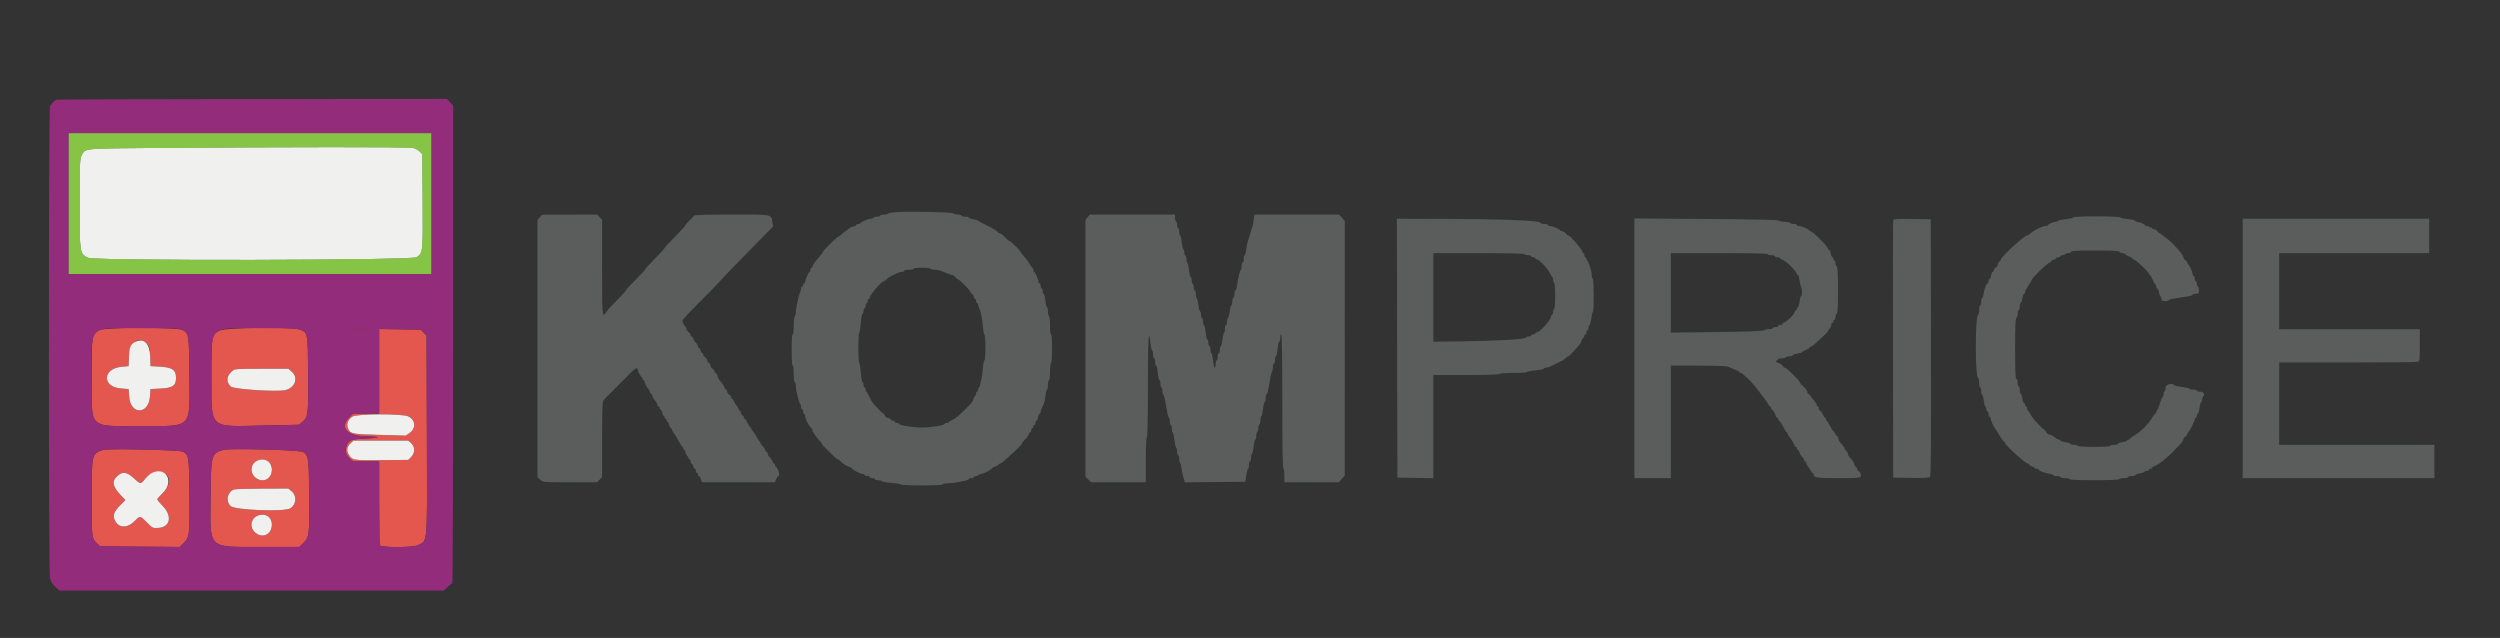 <svg id="svg" version="1.1" xmlns="http://www.w3.org/2000/svg" xmlns:xlink="http://www.w3.org/1999/xlink" width="400" height="102.065" viewBox="0, 0, 400,102.065"><rect x="0" y="0" width="400" height="102.065" fill="#333333" stroke="none"/><g id="svgg"><path id="path4" d="M11.000 32.583 L 11.000 43.833 40.000 43.833 L 69.000 43.833 69.000 32.583 L 69.000 21.333 40.000 21.333 L 11.000 21.333 11.000 32.583 M66.068 23.655 C 66.426 23.740,66.914 24.004,67.151 24.242 L 67.583 24.674 67.631 32.173 C 67.684 40.404,67.680 40.445,66.681 41.157 C 65.961 41.669,15.097 41.759,14.091 41.250 C 12.729 40.561,12.750 40.695,12.750 32.583 C 12.750 26.040,12.776 25.370,13.045 24.877 C 13.691 23.694,13.047 23.759,24.993 23.667 C 45.884 23.505,65.413 23.499,66.068 23.655 " stroke="none" fill="#85c445" fill-rule="evenodd"></path><path id="path0" d="M143.250 33.947 C 142.700 33.986,142.179 34.089,142.092 34.176 C 142.005 34.262,141.686 34.333,141.383 34.333 C 141.081 34.333,140.833 34.408,140.833 34.500 C 140.833 34.592,140.613 34.667,140.343 34.667 C 140.074 34.667,139.807 34.742,139.750 34.833 C 139.693 34.925,139.502 35.000,139.325 35.000 C 138.921 35.000,137.667 35.534,137.667 35.706 C 137.667 35.776,137.517 35.833,137.333 35.833 C 137.150 35.833,137.000 35.902,137.000 35.987 C 137.000 36.071,136.785 36.187,136.523 36.245 C 136.260 36.303,135.888 36.496,135.696 36.675 C 135.504 36.854,135.303 37.000,135.249 37.000 C 135.196 37.000,134.964 37.188,134.735 37.417 C 134.506 37.646,134.253 37.833,134.174 37.833 C 133.972 37.833,131.667 40.102,131.667 40.301 C 131.667 40.391,131.460 40.688,131.208 40.962 C 130.432 41.804,130.000 42.396,130.000 42.620 C 130.000 42.737,129.925 42.833,129.833 42.833 C 129.742 42.833,129.667 42.983,129.667 43.167 C 129.667 43.350,129.609 43.500,129.539 43.500 C 129.385 43.500,128.833 44.737,128.833 45.084 C 128.833 45.221,128.758 45.333,128.667 45.333 C 128.575 45.333,128.500 45.446,128.500 45.583 C 128.500 45.721,128.425 45.833,128.333 45.833 C 128.242 45.833,128.167 45.984,128.167 46.169 C 128.167 46.354,128.095 46.635,128.007 46.794 C 127.793 47.182,127.333 49.357,127.333 49.981 C 127.333 50.256,127.258 50.527,127.167 50.583 C 127.075 50.640,127.000 51.319,127.000 52.093 C 127.000 52.920,126.931 53.500,126.833 53.500 C 126.730 53.500,126.667 54.444,126.667 56.000 C 126.667 57.556,126.730 58.500,126.833 58.500 C 126.931 58.500,127.000 59.056,127.000 59.833 C 127.000 60.611,127.069 61.167,127.167 61.167 C 127.258 61.167,127.333 61.436,127.333 61.764 C 127.333 62.446,127.853 64.555,128.042 64.639 C 128.110 64.669,128.167 64.876,128.167 65.097 C 128.167 65.319,128.242 65.500,128.333 65.500 C 128.425 65.500,128.500 65.646,128.500 65.823 C 128.500 66.001,128.575 66.193,128.667 66.250 C 128.758 66.307,128.833 66.468,128.833 66.610 C 128.833 66.992,129.357 68.045,129.700 68.353 C 129.865 68.501,130.000 68.710,130.000 68.817 C 130.000 69.078,130.479 69.805,131.042 70.399 C 131.294 70.665,131.500 70.943,131.500 71.017 C 131.500 71.091,131.696 71.334,131.935 71.557 C 132.386 71.977,132.443 72.033,133.094 72.690 C 133.627 73.228,133.965 73.500,134.098 73.500 C 134.160 73.500,134.332 73.633,134.480 73.796 C 134.826 74.176,135.598 74.667,135.850 74.667 C 135.957 74.667,136.166 74.802,136.314 74.967 C 136.625 75.314,137.677 75.833,138.067 75.833 C 138.213 75.833,138.333 75.908,138.333 76.000 C 138.333 76.092,138.521 76.167,138.750 76.167 C 138.979 76.167,139.167 76.242,139.167 76.333 C 139.167 76.425,139.354 76.500,139.583 76.500 C 139.813 76.500,140.000 76.575,140.000 76.667 C 140.000 76.758,140.210 76.833,140.467 76.833 C 140.723 76.833,141.007 76.907,141.096 76.996 C 141.186 77.086,141.913 77.209,142.713 77.271 C 143.512 77.332,144.167 77.446,144.167 77.525 C 144.167 77.603,145.667 77.667,147.500 77.667 C 149.611 77.667,150.833 77.606,150.833 77.500 C 150.833 77.408,151.190 77.329,151.625 77.323 C 152.328 77.315,152.903 77.229,154.542 76.890 C 154.794 76.838,155.000 76.729,155.000 76.648 C 155.000 76.566,155.188 76.500,155.417 76.500 C 155.646 76.500,155.833 76.425,155.833 76.333 C 155.833 76.242,155.979 76.167,156.157 76.167 C 156.335 76.167,156.527 76.092,156.583 76.000 C 156.640 75.908,156.802 75.833,156.943 75.833 C 157.325 75.833,158.378 75.310,158.686 74.967 C 158.834 74.802,159.069 74.667,159.207 74.667 C 159.346 74.667,159.553 74.554,159.667 74.417 C 159.781 74.279,159.943 74.167,160.027 74.167 C 160.111 74.167,160.383 73.981,160.632 73.754 C 160.880 73.527,161.445 73.021,161.888 72.629 C 162.969 71.672,163.500 71.116,163.500 70.944 C 163.500 70.865,163.714 70.600,163.977 70.355 C 164.239 70.110,164.506 69.743,164.571 69.538 C 164.636 69.334,164.759 69.167,164.845 69.167 C 164.930 69.167,165.000 69.017,165.000 68.833 C 165.000 68.650,165.075 68.500,165.167 68.500 C 165.258 68.500,165.333 68.387,165.333 68.250 C 165.333 68.112,165.408 68.000,165.500 68.000 C 165.592 68.000,165.667 67.850,165.667 67.667 C 165.667 67.483,165.738 67.333,165.826 67.333 C 165.913 67.333,166.034 67.071,166.094 66.750 C 166.155 66.429,166.270 66.167,166.352 66.167 C 166.433 66.167,166.500 66.053,166.500 65.914 C 166.500 65.776,166.587 65.494,166.693 65.289 C 167.104 64.493,167.149 64.340,167.261 63.352 C 167.325 62.792,167.442 62.333,167.522 62.333 C 167.601 62.333,167.667 61.996,167.667 61.583 C 167.667 61.171,167.742 60.833,167.833 60.833 C 167.930 60.833,168.000 60.281,168.000 59.510 C 168.000 58.782,168.075 58.140,168.167 58.083 C 168.264 58.023,168.333 57.054,168.333 55.740 C 168.333 54.358,168.270 53.500,168.167 53.500 C 168.069 53.500,168.000 52.920,168.000 52.093 C 168.000 51.319,167.925 50.640,167.833 50.583 C 167.742 50.527,167.667 50.185,167.667 49.823 C 167.667 49.462,167.600 49.167,167.519 49.167 C 167.438 49.167,167.320 48.679,167.256 48.083 C 167.192 47.487,167.071 47.000,166.987 47.000 C 166.902 47.000,166.833 46.813,166.833 46.583 C 166.833 46.354,166.758 46.167,166.667 46.167 C 166.575 46.167,166.500 45.979,166.500 45.750 C 166.500 45.521,166.425 45.333,166.333 45.333 C 166.242 45.333,166.167 45.221,166.167 45.084 C 166.167 44.737,165.615 43.500,165.461 43.500 C 165.391 43.500,165.333 43.350,165.333 43.167 C 165.333 42.983,165.272 42.833,165.197 42.833 C 165.123 42.833,164.897 42.540,164.695 42.182 C 164.494 41.824,164.105 41.291,163.831 40.998 C 163.557 40.705,163.333 40.416,163.333 40.357 C 163.331 40.142,161.626 38.500,161.404 38.500 C 161.353 38.500,161.063 38.237,160.761 37.917 C 160.458 37.596,160.096 37.333,159.956 37.333 C 159.817 37.333,159.662 37.228,159.613 37.100 C 159.564 36.972,158.862 36.544,158.053 36.149 C 157.245 35.754,156.544 35.375,156.495 35.306 C 156.446 35.238,156.090 35.132,155.703 35.070 C 155.317 35.008,155.000 34.892,155.000 34.812 C 155.000 34.732,154.737 34.667,154.417 34.667 C 154.096 34.667,153.833 34.592,153.833 34.500 C 153.833 34.408,153.586 34.333,153.283 34.333 C 152.981 34.333,152.645 34.245,152.537 34.137 C 152.337 33.937,145.384 33.794,143.250 33.947 M86.375 34.754 L 86.000 35.155 86.000 55.766 L 86.000 76.378 86.458 76.772 C 86.915 77.164,86.936 77.166,91.216 77.166 L 95.515 77.167 95.924 76.758 L 96.333 76.348 96.333 70.334 C 96.333 65.767,96.383 64.259,96.542 64.068 C 96.725 63.848,97.058 63.505,97.727 62.852 C 97.831 62.749,98.771 61.804,99.815 60.750 C 101.903 58.641,101.928 58.626,102.078 59.311 C 102.136 59.573,102.330 59.945,102.508 60.137 C 102.687 60.329,102.833 60.564,102.833 60.660 C 102.833 60.755,102.899 60.833,102.979 60.833 C 103.059 60.833,103.167 61.040,103.218 61.292 C 103.269 61.544,103.466 61.916,103.655 62.118 C 103.845 62.320,104.000 62.602,104.000 62.743 C 104.000 62.884,104.067 63.000,104.149 63.000 C 104.230 63.000,104.340 63.170,104.392 63.378 C 104.444 63.586,104.640 63.921,104.827 64.121 C 105.014 64.322,105.167 64.602,105.167 64.743 C 105.167 64.884,105.242 65.000,105.333 65.000 C 105.425 65.000,105.500 65.080,105.500 65.179 C 105.500 65.277,105.612 65.470,105.750 65.607 C 105.888 65.745,106.000 66.002,106.000 66.179 C 106.000 66.355,106.075 66.500,106.167 66.500 C 106.258 66.500,106.333 66.612,106.333 66.750 C 106.333 66.887,106.408 67.000,106.500 67.000 C 106.592 67.000,106.667 67.112,106.667 67.250 C 106.667 67.387,106.736 67.500,106.820 67.500 C 106.904 67.500,107.023 67.725,107.083 68.000 C 107.144 68.275,107.262 68.500,107.347 68.500 C 107.431 68.500,107.500 68.598,107.500 68.719 C 107.500 68.839,107.631 69.086,107.792 69.268 C 107.952 69.450,108.306 70.027,108.577 70.550 C 108.849 71.072,109.131 71.500,109.202 71.500 C 109.274 71.500,109.333 71.612,109.333 71.750 C 109.333 71.887,109.408 72.000,109.500 72.000 C 109.592 72.000,109.667 72.145,109.667 72.321 C 109.667 72.498,109.779 72.755,109.917 72.893 C 110.054 73.030,110.167 73.223,110.167 73.321 C 110.167 73.420,110.242 73.500,110.333 73.500 C 110.425 73.500,110.500 73.650,110.500 73.833 C 110.500 74.017,110.567 74.167,110.649 74.167 C 110.730 74.167,110.844 74.354,110.902 74.583 C 110.959 74.813,111.080 75.000,111.170 75.000 C 111.260 75.000,111.333 75.150,111.333 75.333 C 111.333 75.517,111.408 75.667,111.500 75.667 C 111.592 75.667,111.667 75.779,111.667 75.917 C 111.667 76.054,111.734 76.167,111.817 76.167 C 111.900 76.167,112.046 76.392,112.142 76.667 L 112.316 77.167 118.144 77.167 L 123.972 77.167 124.193 76.667 C 124.315 76.392,124.471 76.167,124.541 76.167 C 124.610 76.167,124.667 76.032,124.667 75.867 C 124.667 75.494,124.294 74.670,124.125 74.668 C 124.056 74.667,124.000 74.554,124.000 74.417 C 124.000 74.279,123.930 74.167,123.845 74.167 C 123.759 74.167,123.636 73.998,123.571 73.792 C 123.506 73.585,123.313 73.295,123.143 73.147 C 122.973 72.999,122.833 72.755,122.833 72.605 C 122.833 72.456,122.763 72.333,122.678 72.333 C 122.592 72.333,122.469 72.165,122.404 71.958 C 122.339 71.752,122.146 71.462,121.976 71.314 C 121.806 71.166,121.667 70.966,121.667 70.869 C 121.667 70.773,121.610 70.669,121.542 70.639 C 121.473 70.608,121.275 70.306,121.103 69.966 C 120.930 69.627,120.649 69.198,120.478 69.015 C 120.307 68.831,120.167 68.602,120.167 68.507 C 120.167 68.411,120.106 68.333,120.032 68.333 C 119.958 68.333,119.765 68.033,119.603 67.667 C 119.442 67.300,119.240 67.000,119.155 67.000 C 119.070 67.000,119.000 66.887,119.000 66.750 C 119.000 66.612,118.926 66.500,118.837 66.500 C 118.747 66.500,118.626 66.313,118.568 66.083 C 118.511 65.854,118.397 65.667,118.315 65.667 C 118.234 65.667,118.167 65.568,118.167 65.448 C 118.167 65.328,118.026 65.078,117.854 64.894 C 117.682 64.709,117.489 64.395,117.426 64.196 C 117.363 63.996,117.241 63.833,117.155 63.833 C 117.070 63.833,117.000 63.721,117.000 63.585 C 117.000 63.448,116.850 63.242,116.667 63.128 C 116.483 63.013,116.333 62.788,116.333 62.627 C 116.333 62.465,116.263 62.333,116.178 62.333 C 116.092 62.333,115.972 62.175,115.911 61.982 C 115.809 61.660,115.533 61.264,115.070 60.771 C 114.971 60.666,114.838 60.375,114.775 60.123 C 114.712 59.872,114.587 59.667,114.497 59.667 C 114.407 59.667,114.333 59.571,114.333 59.453 C 114.333 59.336,114.183 59.132,114.000 59.000 C 113.817 58.868,113.667 58.624,113.667 58.458 C 113.667 58.292,113.554 58.113,113.417 58.060 C 113.279 58.008,113.167 57.839,113.167 57.686 C 113.167 57.532,113.017 57.299,112.833 57.167 C 112.650 57.035,112.500 56.830,112.500 56.713 C 112.500 56.596,112.433 56.500,112.351 56.500 C 112.270 56.500,112.156 56.313,112.098 56.083 C 112.041 55.854,111.920 55.667,111.830 55.667 C 111.740 55.667,111.667 55.544,111.667 55.395 C 111.667 55.245,111.527 55.001,111.357 54.853 C 111.187 54.705,110.994 54.415,110.929 54.208 C 110.864 54.002,110.741 53.833,110.655 53.833 C 110.570 53.833,110.500 53.721,110.500 53.585 C 110.500 53.448,110.350 53.242,110.167 53.128 C 109.983 53.013,109.833 52.797,109.833 52.647 C 109.833 52.497,109.721 52.281,109.583 52.167 C 109.446 52.053,109.333 51.862,109.333 51.743 C 109.333 51.625,109.242 51.497,109.130 51.460 C 109.017 51.422,109.631 50.675,110.505 49.785 C 111.373 48.901,112.178 48.082,112.294 47.964 C 112.410 47.846,112.952 47.308,113.499 46.767 C 114.046 46.226,114.889 45.338,115.372 44.793 C 115.855 44.248,117.925 42.103,119.973 40.026 L 123.695 36.250 123.595 35.618 C 123.375 34.242,123.839 34.333,117.043 34.333 C 113.295 34.333,111.000 34.394,111.000 34.493 C 111.000 34.581,110.700 34.931,110.333 35.270 C 109.967 35.609,109.667 35.952,109.667 36.031 C 109.667 36.110,109.065 36.792,108.329 37.546 C 107.593 38.300,106.843 39.069,106.662 39.256 C 106.481 39.442,106.333 39.643,106.333 39.702 C 106.333 39.761,105.621 40.534,104.750 41.421 C 103.879 42.308,103.167 43.098,103.167 43.178 C 103.167 43.258,102.492 43.991,101.667 44.806 C 100.842 45.622,100.167 46.340,100.167 46.402 C 100.167 46.500,99.717 47.026,99.157 47.583 C 98.986 47.753,98.660 48.088,97.731 49.047 C 97.445 49.342,97.080 49.790,96.920 50.042 C 96.365 50.913,96.333 50.519,96.333 42.826 L 96.333 35.152 95.924 34.742 L 95.515 34.333 91.133 34.344 L 86.750 34.354 86.375 34.754 M174.030 34.751 L 173.667 35.169 173.667 55.720 L 173.667 76.271 174.134 76.719 L 174.602 77.167 178.967 77.167 L 183.333 77.167 183.333 73.593 C 183.333 71.391,183.397 69.980,183.500 69.917 C 183.607 69.850,183.667 66.939,183.667 61.730 C 183.667 54.172,183.786 52.194,184.077 54.913 C 184.141 55.509,184.262 56.039,184.346 56.091 C 184.431 56.144,184.500 56.444,184.500 56.760 C 184.500 57.075,184.575 57.333,184.667 57.333 C 184.758 57.333,184.833 57.596,184.833 57.917 C 184.833 58.237,184.901 58.500,184.983 58.500 C 185.065 58.500,185.186 59.025,185.250 59.667 C 185.314 60.308,185.435 60.833,185.517 60.833 C 185.599 60.833,185.667 61.096,185.667 61.417 C 185.667 61.737,185.742 62.000,185.833 62.000 C 185.925 62.000,186.000 62.262,186.000 62.583 C 186.000 62.904,186.061 63.167,186.136 63.167 C 186.211 63.167,186.362 63.710,186.473 64.375 C 186.825 66.483,186.867 66.668,187.018 66.761 C 187.100 66.812,187.167 67.111,187.167 67.427 C 187.167 67.742,187.242 68.000,187.333 68.000 C 187.425 68.000,187.500 68.258,187.500 68.573 C 187.500 68.889,187.566 69.188,187.647 69.238 C 187.728 69.288,187.846 69.816,187.910 70.413 C 187.974 71.009,188.095 71.539,188.180 71.591 C 188.264 71.644,188.333 71.944,188.333 72.260 C 188.333 72.575,188.408 72.833,188.500 72.833 C 188.592 72.833,188.667 73.091,188.667 73.407 C 188.667 73.722,188.731 74.020,188.810 74.069 C 188.888 74.117,188.995 74.518,189.047 74.959 C 189.100 75.400,189.241 76.078,189.363 76.466 L 189.583 77.172 194.416 77.127 L 199.250 77.083 199.404 76.042 C 199.489 75.469,199.620 75.000,199.696 75.000 C 199.771 75.000,199.833 74.737,199.833 74.417 C 199.833 74.096,199.908 73.833,200.000 73.833 C 200.092 73.833,200.167 73.575,200.167 73.260 C 200.167 72.944,200.236 72.644,200.320 72.591 C 200.405 72.539,200.526 72.010,200.590 71.415 C 200.653 70.820,200.772 70.333,200.853 70.333 C 200.934 70.333,201.000 70.075,201.000 69.760 C 201.000 69.444,201.075 69.140,201.167 69.083 C 201.258 69.027,201.333 68.764,201.333 68.500 C 201.333 68.236,201.408 67.973,201.500 67.917 C 201.592 67.860,201.667 67.560,201.667 67.250 C 201.667 66.940,201.736 66.644,201.820 66.591 C 201.905 66.539,202.026 66.010,202.090 65.415 C 202.153 64.820,202.272 64.333,202.353 64.333 C 202.434 64.333,202.500 64.075,202.500 63.760 C 202.500 63.444,202.567 63.145,202.648 63.095 C 202.730 63.044,202.839 62.759,202.892 62.460 C 203.298 60.143,203.433 59.510,203.542 59.402 C 203.610 59.334,203.667 59.028,203.667 58.722 C 203.667 58.417,203.742 58.167,203.833 58.167 C 203.925 58.167,204.000 57.904,204.000 57.583 C 204.000 57.262,204.067 57.000,204.150 57.000 C 204.232 57.000,204.352 56.475,204.417 55.833 C 204.481 55.192,204.601 54.667,204.684 54.667 C 204.766 54.667,204.833 54.404,204.833 54.083 C 204.833 53.762,204.908 53.500,205.000 53.500 C 205.109 53.500,205.167 57.163,205.167 64.157 C 205.167 71.082,205.225 74.850,205.333 74.917 C 205.425 74.973,205.500 75.503,205.500 76.093 L 205.500 77.167 209.853 77.167 L 214.206 77.167 214.684 76.625 L 215.161 76.083 215.164 55.725 L 215.167 35.368 214.713 34.850 L 214.259 34.333 207.479 34.333 L 200.698 34.333 200.590 35.208 C 200.530 35.690,200.419 36.233,200.343 36.417 C 200.267 36.600,200.113 37.087,200.002 37.500 C 199.890 37.912,199.732 38.422,199.650 38.631 C 199.568 38.841,199.453 39.422,199.394 39.923 C 199.336 40.424,199.223 40.833,199.144 40.833 C 199.065 40.833,199.000 41.096,199.000 41.417 C 199.000 41.737,198.925 42.000,198.833 42.000 C 198.742 42.000,198.667 42.262,198.667 42.583 C 198.667 42.904,198.606 43.167,198.532 43.167 C 198.406 43.167,198.105 44.438,197.891 45.875 C 197.840 46.219,197.731 46.500,197.649 46.500 C 197.567 46.500,197.500 46.762,197.500 47.083 C 197.500 47.404,197.425 47.667,197.333 47.667 C 197.242 47.667,197.167 47.929,197.167 48.250 C 197.167 48.571,197.099 48.833,197.016 48.833 C 196.934 48.833,196.814 49.283,196.750 49.833 C 196.686 50.383,196.566 50.833,196.484 50.833 C 196.401 50.833,196.333 51.096,196.333 51.417 C 196.333 51.737,196.258 52.000,196.167 52.000 C 196.075 52.000,196.000 52.258,196.000 52.573 C 196.000 52.889,195.932 53.189,195.850 53.240 C 195.767 53.291,195.647 53.783,195.583 54.333 C 195.519 54.884,195.400 55.376,195.317 55.427 C 195.234 55.478,195.167 55.740,195.167 56.010 C 195.167 56.279,195.092 56.500,195.000 56.500 C 194.908 56.500,194.833 56.762,194.833 57.083 C 194.833 57.404,194.758 57.667,194.667 57.667 C 194.575 57.667,194.500 57.929,194.500 58.250 C 194.500 59.284,194.204 58.870,194.083 57.667 C 194.019 57.025,193.899 56.500,193.816 56.500 C 193.734 56.500,193.667 56.237,193.667 55.917 C 193.667 55.596,193.592 55.333,193.500 55.333 C 193.408 55.333,193.333 55.108,193.333 54.833 C 193.333 54.558,193.267 54.333,193.186 54.333 C 193.105 54.333,192.987 53.847,192.923 53.252 C 192.859 52.657,192.738 52.127,192.654 52.075 C 192.569 52.023,192.500 51.764,192.500 51.500 C 192.500 51.236,192.425 50.973,192.333 50.917 C 192.242 50.860,192.167 50.593,192.167 50.323 C 192.167 50.054,192.099 49.833,192.016 49.833 C 191.934 49.833,191.814 49.383,191.750 48.833 C 191.686 48.283,191.566 47.791,191.484 47.740 C 191.401 47.689,191.333 47.389,191.333 47.073 C 191.333 46.758,191.258 46.500,191.167 46.500 C 191.075 46.500,191.000 46.279,191.000 46.010 C 191.000 45.740,190.925 45.473,190.833 45.417 C 190.742 45.360,190.667 45.093,190.667 44.823 C 190.667 44.554,190.600 44.333,190.519 44.333 C 190.438 44.333,190.320 43.847,190.256 43.252 C 190.193 42.657,190.071 42.127,189.987 42.075 C 189.902 42.023,189.833 41.764,189.833 41.500 C 189.833 41.236,189.758 40.973,189.667 40.917 C 189.575 40.860,189.500 40.635,189.500 40.417 C 189.500 40.198,189.431 39.977,189.346 39.925 C 189.262 39.873,189.141 39.343,189.077 38.748 C 189.013 38.153,188.895 37.667,188.814 37.667 C 188.733 37.667,188.667 37.404,188.667 37.083 C 188.667 36.762,188.592 36.500,188.500 36.500 C 188.408 36.500,188.333 36.279,188.333 36.010 C 188.333 35.740,188.258 35.473,188.167 35.417 C 188.075 35.360,188.000 35.093,188.000 34.823 L 188.000 34.333 181.197 34.333 L 174.393 34.333 174.030 34.751 M333.542 34.630 C 332.510 34.656,331.667 34.740,331.667 34.817 C 331.667 34.894,331.143 35.008,330.504 35.072 C 329.864 35.135,329.297 35.257,329.244 35.343 C 329.191 35.429,329.016 35.500,328.857 35.500 C 328.492 35.500,327.670 35.875,327.668 36.042 C 327.667 36.110,327.479 36.167,327.249 36.167 C 326.799 36.167,325.349 36.889,324.831 37.371 C 324.657 37.534,324.431 37.667,324.329 37.667 C 323.910 37.667,320.167 41.095,320.167 41.479 C 320.167 41.560,320.054 41.719,319.917 41.833 C 319.779 41.947,319.667 42.164,319.667 42.314 C 319.667 42.464,319.517 42.680,319.333 42.795 C 319.150 42.909,319.000 43.115,319.000 43.251 C 319.000 43.388,318.928 43.500,318.841 43.500 C 318.753 43.500,318.633 43.762,318.572 44.083 C 318.512 44.404,318.396 44.667,318.315 44.667 C 318.233 44.667,318.167 44.817,318.167 45.000 C 318.167 45.183,318.110 45.334,318.042 45.335 C 317.840 45.337,317.495 46.193,317.387 46.958 C 317.333 47.348,317.223 47.667,317.144 47.667 C 317.065 47.667,317.000 47.929,317.000 48.250 C 317.000 48.571,316.925 48.833,316.833 48.833 C 316.742 48.833,316.667 49.171,316.667 49.583 C 316.667 49.996,316.600 50.333,316.519 50.333 C 316.297 50.333,316.137 52.423,316.130 55.417 C 316.123 58.338,316.288 60.500,316.519 60.500 C 316.600 60.500,316.667 60.837,316.667 61.250 C 316.667 61.663,316.742 62.000,316.833 62.000 C 316.925 62.000,317.000 62.262,317.000 62.583 C 317.000 62.904,317.065 63.167,317.143 63.167 C 317.222 63.167,317.333 63.555,317.389 64.029 C 317.445 64.503,317.568 64.968,317.662 65.062 C 317.756 65.156,317.833 65.368,317.833 65.533 C 317.833 65.698,317.908 65.833,318.000 65.833 C 318.092 65.833,318.167 66.021,318.167 66.250 C 318.167 66.479,318.242 66.667,318.333 66.667 C 318.425 66.667,318.500 66.787,318.500 66.933 C 318.500 67.224,318.996 68.366,319.181 68.500 C 319.244 68.546,319.503 68.958,319.758 69.417 C 320.012 69.875,320.358 70.371,320.526 70.520 C 320.695 70.668,320.833 70.846,320.833 70.916 C 320.833 71.227,324.093 74.167,324.438 74.167 C 324.564 74.167,324.667 74.240,324.667 74.330 C 324.667 74.420,324.854 74.541,325.083 74.598 C 325.313 74.656,325.500 74.770,325.500 74.851 C 325.500 74.933,325.650 75.000,325.833 75.000 C 326.017 75.000,326.167 75.057,326.167 75.126 C 326.167 75.315,326.991 75.639,327.792 75.765 C 328.181 75.826,328.500 75.941,328.500 76.021 C 328.500 76.101,328.762 76.167,329.083 76.167 C 329.404 76.167,329.667 76.242,329.667 76.333 C 329.667 76.425,330.004 76.500,330.417 76.500 C 330.829 76.500,331.167 76.575,331.167 76.667 C 331.167 76.773,332.580 76.833,335.073 76.833 C 337.498 76.833,339.019 76.770,339.083 76.667 C 339.140 76.575,339.482 76.500,339.843 76.500 C 340.204 76.500,340.500 76.425,340.500 76.333 C 340.500 76.242,340.762 76.167,341.083 76.167 C 341.404 76.167,341.667 76.098,341.667 76.015 C 341.667 75.931,341.966 75.812,342.332 75.750 C 342.699 75.688,343.041 75.569,343.092 75.485 C 343.144 75.402,343.332 75.333,343.510 75.333 C 343.688 75.333,343.833 75.258,343.833 75.167 C 343.833 75.075,343.946 75.000,344.083 75.000 C 344.221 75.000,344.333 74.930,344.333 74.845 C 344.333 74.759,344.501 74.636,344.705 74.571 C 345.341 74.369,346.717 73.299,347.795 72.167 C 349.114 70.782,349.333 70.516,349.333 70.301 C 349.333 70.176,349.483 69.965,349.667 69.833 C 349.850 69.701,350.000 69.503,350.000 69.394 C 350.000 69.284,350.057 69.169,350.126 69.139 C 350.307 69.060,351.167 67.348,351.167 67.068 C 351.167 66.939,351.242 66.833,351.333 66.833 C 351.425 66.833,351.500 66.683,351.500 66.500 C 351.500 66.317,351.570 66.167,351.655 66.167 C 351.740 66.167,351.861 65.754,351.924 65.250 C 351.987 64.746,352.105 64.333,352.186 64.333 C 352.267 64.333,352.333 64.161,352.333 63.950 C 352.333 63.739,352.418 63.482,352.522 63.378 C 352.840 63.060,352.553 62.667,352.005 62.667 C 351.727 62.667,351.500 62.592,351.500 62.500 C 351.500 62.408,351.242 62.333,350.927 62.333 C 350.611 62.333,350.310 62.264,350.258 62.180 C 350.206 62.095,349.675 61.974,349.079 61.910 C 348.483 61.846,347.954 61.728,347.905 61.647 C 347.639 61.217,346.500 61.495,346.500 61.990 C 346.500 62.260,346.425 62.527,346.333 62.583 C 346.242 62.640,346.167 62.869,346.167 63.093 C 346.167 63.317,346.108 63.500,346.035 63.500 C 345.963 63.500,345.757 63.987,345.577 64.583 C 345.397 65.179,345.194 65.667,345.125 65.667 C 345.056 65.667,345.000 65.779,345.000 65.917 C 345.000 66.054,344.941 66.167,344.869 66.167 C 344.797 66.167,344.598 66.405,344.426 66.696 C 343.698 67.928,342.594 69.032,341.363 69.759 C 341.072 69.931,340.833 70.131,340.833 70.203 C 340.833 70.275,340.721 70.333,340.583 70.333 C 340.446 70.333,340.333 70.400,340.333 70.481 C 340.333 70.562,339.996 70.679,339.583 70.741 C 339.171 70.803,338.833 70.924,338.833 71.010 C 338.833 71.096,338.571 71.167,338.250 71.167 C 337.929 71.167,337.667 71.242,337.667 71.333 C 337.667 71.558,332.556 71.558,332.417 71.333 C 332.360 71.242,332.098 71.167,331.833 71.167 C 331.569 71.167,331.309 71.096,331.256 71.010 C 331.203 70.923,330.823 70.802,330.413 70.741 C 330.002 70.679,329.667 70.562,329.667 70.481 C 329.667 70.400,329.551 70.333,329.410 70.333 C 329.268 70.333,328.987 70.178,328.785 69.989 C 328.582 69.799,328.213 69.603,327.963 69.552 C 327.714 69.502,327.470 69.336,327.422 69.184 C 327.374 69.032,327.173 68.797,326.975 68.662 C 326.777 68.527,326.458 68.239,326.266 68.021 C 326.074 67.804,325.716 67.408,325.470 67.141 C 325.224 66.875,324.925 66.434,324.804 66.162 C 324.684 65.889,324.529 65.667,324.459 65.667 C 324.390 65.667,324.333 65.517,324.333 65.333 C 324.333 65.150,324.258 65.000,324.167 65.000 C 324.075 65.000,324.000 64.887,324.000 64.750 C 324.000 64.612,323.930 64.500,323.844 64.500 C 323.757 64.500,323.636 64.162,323.575 63.750 C 323.513 63.337,323.396 63.000,323.314 63.000 C 323.233 63.000,323.167 62.737,323.167 62.417 C 323.167 62.096,323.092 61.833,323.000 61.833 C 322.908 61.833,322.833 61.577,322.833 61.264 C 322.833 60.951,322.740 60.663,322.625 60.625 C 322.465 60.572,322.417 59.446,322.417 55.750 C 322.417 52.054,322.465 50.928,322.625 50.875 C 322.740 50.837,322.833 50.554,322.833 50.246 C 322.833 49.938,322.908 49.640,323.000 49.583 C 323.092 49.527,323.167 49.260,323.167 48.990 C 323.167 48.721,323.233 48.500,323.314 48.500 C 323.396 48.500,323.513 48.163,323.575 47.750 C 323.636 47.337,323.757 47.000,323.844 47.000 C 323.930 47.000,324.000 46.885,324.000 46.743 C 324.000 46.602,324.262 46.097,324.583 45.621 C 324.904 45.144,325.167 44.700,325.167 44.635 C 325.167 44.413,327.703 42.000,327.936 42.000 C 328.063 42.000,328.167 41.926,328.167 41.837 C 328.167 41.747,328.354 41.626,328.583 41.568 C 328.813 41.511,329.000 41.397,329.000 41.315 C 329.000 41.234,329.150 41.167,329.333 41.167 C 329.517 41.167,329.667 41.092,329.667 41.000 C 329.667 40.908,329.812 40.833,329.990 40.833 C 330.168 40.833,330.360 40.758,330.417 40.667 C 330.473 40.575,330.696 40.500,330.913 40.500 C 331.129 40.500,331.337 40.406,331.375 40.292 C 331.428 40.133,332.354 40.083,335.250 40.083 C 338.146 40.083,339.072 40.133,339.125 40.292 C 339.163 40.406,339.376 40.500,339.597 40.500 C 339.819 40.500,340.000 40.561,340.000 40.636 C 340.000 40.710,340.262 40.874,340.583 41.000 C 340.904 41.126,341.167 41.285,341.167 41.353 C 341.167 41.422,341.327 41.529,341.524 41.591 C 341.932 41.720,343.833 43.560,343.833 43.825 C 343.833 43.921,343.897 44.000,343.975 44.000 C 344.053 44.000,344.256 44.337,344.426 44.750 C 344.596 45.163,344.795 45.500,344.868 45.500 C 344.940 45.500,345.000 45.650,345.000 45.833 C 345.000 46.017,345.072 46.167,345.159 46.167 C 345.247 46.167,345.368 46.430,345.428 46.752 C 345.488 47.074,345.604 47.378,345.686 47.428 C 345.767 47.479,345.833 47.665,345.833 47.843 C 345.833 48.102,345.950 48.167,346.417 48.167 C 346.738 48.167,347.000 48.104,347.000 48.027 C 347.000 47.904,347.498 47.806,350.208 47.393 C 350.552 47.341,350.833 47.231,350.833 47.149 C 350.833 47.067,351.058 47.000,351.333 47.000 C 351.794 47.000,351.833 46.954,351.833 46.417 C 351.833 46.096,351.758 45.833,351.667 45.833 C 351.575 45.833,351.500 45.646,351.500 45.417 C 351.500 45.188,351.425 45.000,351.333 45.000 C 351.242 45.000,351.167 44.813,351.167 44.583 C 351.167 44.354,351.092 44.167,351.000 44.167 C 350.908 44.167,350.833 44.055,350.833 43.918 C 350.833 43.570,350.282 42.333,350.127 42.333 C 350.057 42.333,350.000 42.221,350.000 42.085 C 350.000 41.948,349.850 41.742,349.667 41.628 C 349.483 41.513,349.333 41.300,349.333 41.153 C 349.333 40.737,347.604 38.796,346.600 38.083 C 346.341 37.900,346.031 37.656,345.910 37.542 C 345.789 37.427,345.627 37.333,345.549 37.333 C 345.471 37.333,345.299 37.183,345.167 37.000 C 345.035 36.817,344.793 36.667,344.630 36.667 C 344.467 36.667,344.333 36.587,344.333 36.490 C 344.333 36.393,344.264 36.357,344.178 36.410 C 344.093 36.462,343.976 36.429,343.918 36.336 C 343.861 36.243,343.668 36.167,343.490 36.167 C 343.312 36.167,343.166 36.110,343.165 36.042 C 343.164 35.876,342.342 35.500,341.981 35.500 C 341.823 35.500,341.669 35.424,341.638 35.331 C 341.607 35.238,341.076 35.115,340.458 35.057 C 339.839 34.999,339.333 34.892,339.333 34.819 C 339.333 34.664,336.228 34.563,333.542 34.630 M223.541 55.708 L 223.583 76.417 226.458 76.462 L 229.333 76.508 229.333 68.254 L 229.333 60.000 234.573 60.000 C 237.887 60.000,239.852 59.939,239.917 59.833 C 239.977 59.736,240.918 59.667,242.177 59.667 C 243.363 59.667,244.333 59.601,244.333 59.522 C 244.333 59.442,244.933 59.324,245.667 59.260 C 246.400 59.196,247.000 59.074,247.000 58.989 C 247.000 58.903,247.151 58.833,247.336 58.833 C 247.520 58.833,247.801 58.767,247.961 58.685 C 248.120 58.604,248.700 58.326,249.250 58.068 C 249.800 57.809,250.371 57.463,250.520 57.299 C 250.668 57.134,250.856 57.000,250.938 57.000 C 251.019 57.000,251.348 56.697,251.668 56.326 C 251.988 55.955,252.419 55.471,252.625 55.250 C 252.831 55.029,253.000 54.742,253.000 54.611 C 253.000 54.481,253.112 54.281,253.250 54.167 C 253.387 54.053,253.500 53.856,253.500 53.730 C 253.500 53.603,253.575 53.500,253.667 53.500 C 253.758 53.500,253.833 53.350,253.833 53.167 C 253.833 52.983,253.908 52.833,254.000 52.833 C 254.092 52.833,254.167 52.646,254.167 52.417 C 254.167 52.188,254.238 52.000,254.325 52.000 C 254.412 52.000,254.535 51.548,254.597 50.996 C 254.659 50.444,254.776 49.952,254.855 49.903 C 255.061 49.776,255.040 44.711,254.833 44.583 C 254.742 44.527,254.667 44.241,254.667 43.948 C 254.668 43.381,254.167 41.787,253.958 41.694 C 253.890 41.664,253.833 41.533,253.833 41.403 C 253.833 41.273,253.758 41.167,253.667 41.167 C 253.575 41.167,253.500 41.017,253.500 40.833 C 253.500 40.650,253.425 40.500,253.333 40.500 C 253.242 40.500,253.167 40.404,253.167 40.286 C 253.167 39.911,251.223 37.667,250.899 37.667 C 250.812 37.667,250.632 37.517,250.500 37.333 C 250.368 37.150,250.126 37.000,249.963 37.000 C 249.800 37.000,249.667 36.943,249.667 36.873 C 249.667 36.699,248.410 36.167,247.999 36.167 C 247.816 36.167,247.667 36.092,247.667 36.000 C 247.667 35.908,247.404 35.833,247.083 35.833 C 246.762 35.833,246.500 35.766,246.500 35.683 C 246.500 35.290,240.808 35.046,231.041 35.020 L 223.499 35.000 223.541 55.708 M261.500 55.727 L 261.500 76.500 264.417 76.500 L 267.333 76.500 267.333 67.500 L 267.333 58.500 271.752 58.500 C 274.183 58.500,276.301 58.570,276.461 58.655 C 276.620 58.740,277.106 58.946,277.541 59.113 C 277.976 59.280,278.332 59.473,278.333 59.542 C 278.333 59.610,278.412 59.667,278.508 59.667 C 278.671 59.667,278.959 59.901,279.873 60.778 C 280.280 61.169,280.861 61.863,281.661 62.917 C 281.940 63.283,282.287 63.733,282.433 63.917 C 282.579 64.100,282.778 64.419,282.876 64.625 C 282.974 64.831,283.116 65.000,283.193 65.000 C 283.270 65.000,283.333 65.085,283.333 65.189 C 283.333 65.293,283.471 65.499,283.640 65.647 C 283.809 65.795,283.998 66.123,284.060 66.375 C 284.122 66.627,284.247 66.833,284.337 66.833 C 284.426 66.833,284.500 66.918,284.500 67.022 C 284.500 67.126,284.633 67.332,284.795 67.480 C 284.957 67.629,285.238 68.068,285.420 68.456 C 285.601 68.845,285.806 69.164,285.875 69.165 C 285.944 69.166,286.000 69.245,286.000 69.340 C 286.000 69.436,286.076 69.605,286.169 69.715 C 286.519 70.132,287.167 71.188,287.167 71.341 C 287.167 71.428,287.242 71.500,287.333 71.500 C 287.425 71.500,287.500 71.612,287.500 71.750 C 287.500 71.887,287.574 72.000,287.663 72.000 C 287.753 72.000,287.873 72.182,287.928 72.404 C 287.984 72.627,288.173 72.938,288.348 73.097 C 288.523 73.255,288.667 73.486,288.667 73.609 C 288.667 73.732,288.742 73.833,288.833 73.833 C 288.925 73.833,289.000 73.940,289.000 74.071 C 289.000 74.202,289.094 74.409,289.208 74.530 C 289.323 74.651,289.523 74.956,289.653 75.208 C 289.783 75.460,289.952 75.667,290.028 75.667 C 290.104 75.667,290.167 75.747,290.167 75.845 C 290.167 76.430,290.593 76.500,294.137 76.500 C 297.129 76.500,297.645 76.463,297.729 76.243 C 297.830 75.980,297.520 75.333,297.293 75.333 C 297.224 75.333,297.167 75.230,297.167 75.104 C 297.167 74.977,297.054 74.781,296.917 74.667 C 296.779 74.553,296.667 74.357,296.667 74.231 C 296.667 74.021,296.393 73.623,295.875 73.077 C 295.760 72.956,295.667 72.748,295.667 72.616 C 295.667 72.483,295.554 72.281,295.417 72.167 C 295.279 72.053,295.167 71.894,295.167 71.815 C 295.167 71.682,294.840 71.236,294.403 70.771 C 294.304 70.666,294.171 70.375,294.108 70.123 C 294.045 69.872,293.920 69.667,293.830 69.667 C 293.740 69.667,293.667 69.582,293.667 69.478 C 293.667 69.374,293.534 69.168,293.372 69.020 C 293.210 68.871,292.929 68.432,292.747 68.044 C 292.565 67.655,292.360 67.336,292.292 67.335 C 292.223 67.334,292.167 67.221,292.167 67.083 C 292.167 66.946,292.106 66.833,292.031 66.833 C 291.956 66.833,291.770 66.571,291.617 66.250 C 291.464 65.929,291.263 65.667,291.169 65.667 C 291.076 65.667,291.000 65.517,291.000 65.333 C 291.000 65.150,290.925 65.000,290.833 65.000 C 290.742 65.000,290.667 64.894,290.667 64.764 C 290.667 64.634,290.610 64.503,290.542 64.472 C 290.473 64.442,290.209 64.098,289.956 63.708 C 289.703 63.319,289.421 63.000,289.331 63.000 C 289.241 63.000,289.167 62.860,289.167 62.688 C 289.167 62.516,288.904 62.152,288.583 61.877 C 288.262 61.603,288.000 61.303,288.000 61.210 C 288.000 60.948,285.866 58.833,285.603 58.833 C 285.474 58.833,285.327 58.723,285.275 58.589 C 285.223 58.454,284.897 58.218,284.549 58.064 C 284.090 57.860,283.997 57.764,284.208 57.713 C 284.369 57.674,284.500 57.573,284.500 57.488 C 284.500 57.403,284.758 57.333,285.073 57.333 C 285.389 57.333,285.693 57.258,285.750 57.167 C 285.807 57.075,286.074 57.000,286.343 57.000 C 286.613 57.000,286.833 56.930,286.833 56.844 C 286.833 56.757,287.171 56.636,287.583 56.575 C 287.996 56.513,288.333 56.410,288.333 56.346 C 288.333 56.281,288.596 56.126,288.917 56.000 C 289.237 55.874,289.500 55.715,289.500 55.647 C 289.500 55.578,289.649 55.475,289.831 55.417 C 290.174 55.309,292.500 53.140,292.500 52.929 C 292.500 52.863,292.612 52.697,292.750 52.560 C 292.887 52.422,293.000 52.165,293.000 51.988 C 293.000 51.811,293.075 51.667,293.167 51.667 C 293.258 51.667,293.333 51.554,293.333 51.417 C 293.333 51.279,293.408 51.167,293.500 51.167 C 293.592 51.167,293.667 50.994,293.667 50.783 C 293.667 50.573,293.760 50.306,293.875 50.192 C 294.029 50.038,294.083 49.048,294.083 46.417 C 294.083 43.786,294.029 42.795,293.875 42.642 C 293.760 42.527,293.667 42.261,293.667 42.050 C 293.667 41.839,293.592 41.667,293.500 41.667 C 293.408 41.667,293.333 41.554,293.333 41.417 C 293.333 41.279,293.267 41.167,293.185 41.167 C 293.104 41.167,292.988 40.904,292.928 40.583 C 292.867 40.262,292.759 40.000,292.687 40.000 C 292.615 40.000,292.450 39.796,292.320 39.546 C 292.112 39.147,291.428 38.429,290.214 37.333 C 290.011 37.150,289.768 37.000,289.673 37.000 C 289.578 37.000,289.500 36.943,289.500 36.873 C 289.500 36.699,288.243 36.167,287.832 36.167 C 287.649 36.167,287.500 36.092,287.500 36.000 C 287.500 35.908,287.279 35.833,287.010 35.833 C 286.740 35.833,286.473 35.758,286.417 35.667 C 286.360 35.575,285.996 35.500,285.607 35.500 C 285.218 35.500,284.813 35.413,284.708 35.308 C 284.568 35.168,281.387 35.093,273.008 35.034 L 261.500 34.953 261.500 55.727 M302.912 35.204 C 302.867 35.321,302.850 44.642,302.874 55.917 L 302.917 76.417 305.768 76.462 C 308.032 76.498,308.659 76.460,308.810 76.278 C 308.952 76.107,308.990 70.764,308.959 55.565 L 308.917 35.083 305.955 35.038 C 303.676 35.003,302.974 35.041,302.912 35.204 M358.833 55.750 L 358.833 76.500 374.167 76.500 L 389.500 76.500 389.500 73.833 L 389.500 71.167 377.083 71.167 L 364.667 71.167 364.667 64.583 L 364.667 58.000 375.542 57.998 C 381.523 57.996,386.585 57.950,386.792 57.895 C 387.160 57.796,387.167 57.749,387.167 55.231 L 387.167 52.667 375.917 52.667 L 364.667 52.667 364.667 46.583 L 364.667 40.500 376.667 40.500 L 388.667 40.500 388.667 37.750 L 388.667 35.000 373.750 35.000 L 358.833 35.000 358.833 55.750 M243.917 40.667 C 243.973 40.758,244.240 40.833,244.510 40.833 C 244.779 40.833,245.000 40.908,245.000 41.000 C 245.000 41.092,245.150 41.167,245.333 41.167 C 245.517 41.167,245.667 41.242,245.667 41.333 C 245.667 41.425,245.773 41.500,245.904 41.500 C 246.247 41.500,247.528 42.834,247.917 43.597 C 248.100 43.956,248.306 44.275,248.375 44.306 C 248.444 44.336,248.500 44.538,248.500 44.754 C 248.500 44.970,248.575 45.193,248.667 45.250 C 248.763 45.309,248.833 46.193,248.833 47.333 C 248.833 48.474,248.763 49.357,248.667 49.417 C 248.575 49.473,248.500 49.703,248.500 49.927 C 248.500 50.150,248.431 50.333,248.347 50.333 C 248.262 50.333,248.142 50.566,248.080 50.850 C 247.953 51.428,246.335 53.167,245.924 53.167 C 245.782 53.167,245.667 53.242,245.667 53.333 C 245.667 53.425,245.517 53.500,245.333 53.500 C 245.150 53.500,245.000 53.575,245.000 53.667 C 245.000 53.758,244.819 53.833,244.597 53.833 C 244.376 53.833,244.168 53.913,244.135 54.011 C 244.045 54.281,240.042 54.525,234.375 54.605 L 229.333 54.676 229.333 47.588 L 229.333 40.500 236.573 40.500 C 241.220 40.500,243.851 40.560,243.917 40.667 M282.833 40.667 C 282.833 40.758,283.096 40.833,283.417 40.833 C 283.737 40.833,284.000 40.908,284.000 41.000 C 284.000 41.092,284.188 41.167,284.417 41.167 C 284.646 41.167,284.833 41.242,284.833 41.333 C 284.833 41.425,284.931 41.500,285.051 41.500 C 285.265 41.500,286.214 42.208,286.569 42.633 C 286.669 42.752,286.919 43.030,287.125 43.250 C 287.331 43.471,287.500 43.730,287.500 43.826 C 287.500 43.922,287.570 44.000,287.656 44.000 C 287.743 44.000,287.859 44.356,287.915 44.792 C 287.971 45.227,288.088 45.714,288.175 45.873 C 288.373 46.234,288.384 47.333,288.190 47.333 C 288.111 47.333,288.000 47.727,287.943 48.207 C 287.886 48.688,287.763 49.107,287.670 49.138 C 287.576 49.169,287.500 49.301,287.500 49.431 C 287.500 49.560,287.425 49.667,287.333 49.667 C 287.242 49.667,287.167 49.770,287.167 49.897 C 287.167 50.205,285.955 51.439,285.516 51.578 C 285.324 51.639,285.167 51.759,285.167 51.845 C 285.167 51.930,285.017 52.000,284.833 52.000 C 284.650 52.000,284.500 52.075,284.500 52.167 C 284.500 52.258,284.313 52.333,284.083 52.333 C 283.854 52.333,283.667 52.408,283.667 52.500 C 283.667 52.592,283.382 52.667,283.033 52.667 C 282.685 52.667,282.318 52.749,282.218 52.849 C 282.095 52.972,279.660 53.061,274.685 53.124 L 267.333 53.218 267.333 46.859 L 267.333 40.500 275.083 40.500 C 280.139 40.500,282.833 40.558,282.833 40.667 M148.917 43.000 C 148.973 43.092,149.274 43.167,149.585 43.167 C 150.123 43.167,150.384 43.245,151.609 43.773 C 151.897 43.898,152.237 44.000,152.363 44.000 C 152.490 44.000,152.701 44.150,152.833 44.333 C 152.965 44.517,153.135 44.667,153.211 44.667 C 153.499 44.667,155.333 46.532,155.333 46.826 C 155.333 46.922,155.407 47.000,155.497 47.000 C 155.587 47.000,155.707 47.188,155.765 47.417 C 155.822 47.646,155.936 47.833,156.018 47.833 C 156.100 47.833,156.167 47.983,156.167 48.167 C 156.167 48.350,156.242 48.500,156.333 48.500 C 156.425 48.500,156.500 48.614,156.500 48.752 C 156.500 48.891,156.572 49.135,156.660 49.294 C 156.919 49.763,157.204 51.167,157.285 52.375 C 157.327 52.994,157.430 53.500,157.514 53.500 C 157.598 53.500,157.667 54.430,157.667 55.583 C 157.667 56.732,157.598 57.667,157.514 57.667 C 157.430 57.667,157.328 58.135,157.286 58.708 C 157.189 60.058,156.803 62.000,156.633 62.000 C 156.560 62.000,156.500 62.150,156.500 62.333 C 156.500 62.517,156.425 62.667,156.333 62.667 C 156.242 62.667,156.167 62.817,156.167 63.000 C 156.167 63.183,156.100 63.333,156.018 63.333 C 155.936 63.333,155.819 63.540,155.757 63.792 C 155.695 64.044,155.501 64.400,155.326 64.583 C 153.726 66.260,152.966 66.929,152.375 67.183 C 152.077 67.310,151.833 67.471,151.833 67.541 C 151.833 67.610,151.683 67.667,151.500 67.667 C 151.317 67.667,151.167 67.731,151.167 67.809 C 151.167 68.049,148.995 68.397,147.500 68.397 C 146.005 68.397,143.833 68.049,143.833 67.809 C 143.833 67.731,143.683 67.667,143.500 67.667 C 143.317 67.667,143.167 67.592,143.167 67.500 C 143.167 67.408,143.063 67.333,142.937 67.333 C 142.811 67.333,142.614 67.221,142.500 67.083 C 142.386 66.946,142.157 66.833,141.991 66.833 C 141.825 66.833,141.642 66.683,141.583 66.500 C 141.525 66.317,141.418 66.167,141.346 66.167 C 141.207 66.167,140.469 65.433,139.754 64.583 C 139.522 64.308,139.202 63.765,139.041 63.376 C 138.881 62.986,138.694 62.668,138.625 62.667 C 138.556 62.667,138.500 62.517,138.500 62.333 C 138.500 62.150,138.425 62.000,138.333 62.000 C 138.242 62.000,138.167 61.819,138.167 61.597 C 138.167 61.376,138.093 61.169,138.004 61.139 C 137.914 61.108,137.790 60.425,137.729 59.619 C 137.667 58.814,137.553 58.116,137.475 58.068 C 137.290 57.954,137.290 53.380,137.475 53.265 C 137.553 53.217,137.667 52.519,137.729 51.714 C 137.790 50.909,137.914 50.225,138.004 50.194 C 138.093 50.164,138.167 49.958,138.167 49.736 C 138.167 49.515,138.242 49.333,138.333 49.333 C 138.425 49.333,138.500 49.146,138.500 48.917 C 138.500 48.688,138.575 48.500,138.667 48.500 C 138.758 48.500,138.833 48.350,138.833 48.167 C 138.833 47.983,138.908 47.833,139.000 47.833 C 139.092 47.833,139.167 47.732,139.167 47.609 C 139.167 47.485,139.303 47.228,139.469 47.036 C 139.635 46.845,139.916 46.486,140.094 46.240 C 140.271 45.994,140.513 45.708,140.631 45.605 C 140.749 45.501,140.949 45.323,141.077 45.208 C 141.205 45.094,141.362 45.000,141.427 45.000 C 141.491 45.000,141.666 44.868,141.814 44.706 C 141.962 44.544,142.383 44.271,142.750 44.098 C 143.117 43.926,143.547 43.720,143.706 43.642 C 143.865 43.564,144.146 43.500,144.331 43.500 C 144.516 43.500,144.667 43.425,144.667 43.333 C 144.667 43.242,145.004 43.167,145.417 43.167 C 145.829 43.167,146.167 43.092,146.167 43.000 C 146.167 42.903,146.719 42.833,147.490 42.833 C 148.218 42.833,148.860 42.908,148.917 43.000 " stroke="none" fill="#5b5c5c" fill-rule="evenodd"></path><path id="path1" d="M15.873 52.832 C 14.663 53.570,14.668 53.540,14.668 60.333 C 14.668 68.818,14.008 68.167,22.611 68.167 C 30.903 68.167,30.365 68.738,30.296 60.000 C 30.246 53.518,30.226 53.384,29.250 52.816 C 28.431 52.338,16.659 52.353,15.873 52.832 M35.157 52.877 C 33.840 53.541,33.834 53.572,33.834 60.183 C 33.833 68.802,33.275 68.271,42.141 68.081 L 47.869 67.958 48.432 67.464 C 49.311 66.692,49.358 66.277,49.301 59.750 C 49.243 53.106,49.259 53.184,47.935 52.726 C 46.682 52.292,36.068 52.417,35.157 52.877 M56.549 52.791 C 57.264 52.822,58.389 52.822,59.049 52.790 C 59.710 52.759,59.125 52.733,57.750 52.733 C 56.375 52.734,55.835 52.759,56.549 52.791 M60.667 59.404 L 60.667 66.167 58.578 66.167 L 56.489 66.167 55.911 66.744 C 54.331 68.325,55.397 69.698,58.279 69.792 C 61.020 69.881,61.160 70.053,58.583 70.166 C 56.279 70.268,55.888 70.392,55.538 71.133 C 55.145 71.966,55.276 72.728,55.912 73.307 L 56.491 73.833 58.579 73.833 L 60.667 73.833 60.667 80.403 C 60.667 84.016,60.712 87.091,60.768 87.236 C 60.920 87.634,66.108 87.625,66.883 87.225 C 68.459 86.414,68.355 87.731,68.298 69.379 L 68.250 53.674 67.788 53.212 L 67.326 52.750 63.997 52.696 L 60.667 52.642 60.667 59.404 M23.619 55.115 C 23.929 55.500,23.996 55.818,24.036 57.079 L 24.083 58.583 25.600 58.667 C 27.554 58.774,28.152 59.183,28.161 60.417 C 28.169 61.700,27.656 62.069,25.725 62.167 L 24.083 62.250 24.000 63.417 C 23.788 66.387,20.872 66.420,20.667 63.454 L 20.583 62.250 19.377 62.156 C 16.275 61.915,16.379 58.951,19.500 58.678 L 20.583 58.583 20.632 57.087 C 20.709 54.714,22.399 53.598,23.619 55.115 M46.702 59.483 C 47.806 60.469,47.173 62.130,45.578 62.429 C 44.040 62.717,37.386 62.275,36.939 61.854 C 36.137 61.101,36.214 60.159,37.141 59.376 C 37.574 59.009,37.670 59.002,41.872 59.001 L 46.161 59.000 46.702 59.483 M65.333 66.625 C 66.521 67.219,66.601 68.551,65.495 69.304 L 64.917 69.698 60.750 69.583 C 56.233 69.459,56.048 69.420,55.672 68.513 C 55.393 67.839,55.690 67.083,56.403 66.648 C 57.154 66.190,64.425 66.172,65.333 66.625 M65.779 70.899 C 66.430 71.460,66.433 72.476,65.784 73.125 L 65.326 73.583 61.122 73.627 C 56.501 73.675,56.333 73.646,55.784 72.705 C 55.397 72.043,55.503 71.469,56.114 70.902 L 56.549 70.500 60.932 70.500 L 65.315 70.500 65.779 70.899 M16.486 71.983 C 14.678 72.572,14.667 72.619,14.667 79.667 C 14.667 86.163,14.664 86.143,15.581 87.000 L 16.027 87.417 22.397 87.464 L 28.767 87.511 29.386 86.892 C 30.332 85.946,30.361 85.704,30.303 79.242 C 30.246 72.911,30.240 72.872,29.289 72.268 C 28.856 71.993,17.248 71.734,16.486 71.983 M35.661 71.981 C 33.810 72.584,33.759 72.774,33.698 79.278 C 33.616 88.059,33.075 87.508,41.778 87.507 L 47.892 87.506 48.376 87.045 C 49.497 85.977,49.525 85.775,49.468 79.363 C 49.413 73.127,49.388 72.945,48.500 72.319 C 48.039 71.994,36.551 71.691,35.661 71.981 M42.987 73.931 C 43.423 74.298,43.500 74.478,43.500 75.131 C 43.500 76.708,41.971 77.398,40.798 76.350 C 39.193 74.916,41.339 72.545,42.987 73.931 M26.224 75.685 C 27.356 76.201,27.292 77.640,26.083 78.833 C 25.579 79.331,25.167 79.809,25.167 79.896 C 25.167 79.982,25.579 80.486,26.083 81.014 C 27.603 82.608,27.219 84.365,25.328 84.465 C 24.421 84.513,24.412 84.508,23.506 83.590 C 22.419 82.488,22.410 82.487,21.586 83.331 C 20.404 84.542,19.040 84.538,18.412 83.323 C 17.998 82.524,18.203 81.892,19.206 80.877 L 20.071 80.001 19.305 79.209 C 17.978 77.837,17.847 76.939,18.852 76.093 C 19.667 75.408,20.301 75.510,21.385 76.500 C 22.485 77.506,22.494 77.506,23.193 76.653 C 24.093 75.555,25.178 75.208,26.224 75.685 M46.642 78.588 C 47.525 79.331,47.433 80.699,46.458 81.329 C 45.520 81.934,37.549 81.625,36.881 80.957 C 36.074 80.149,36.357 78.758,37.417 78.324 C 37.600 78.249,39.638 78.183,41.946 78.177 L 46.141 78.167 46.642 78.588 M43.033 82.781 C 44.058 83.764,43.369 85.667,41.988 85.667 C 41.030 85.667,40.258 84.936,40.258 84.030 C 40.258 82.564,41.991 81.784,43.033 82.781 " stroke="none" fill="#e4574f" fill-rule="evenodd"></path><path id="path2" d="M24.993 23.667 C 13.047 23.759,13.691 23.694,13.045 24.877 C 12.776 25.370,12.750 26.040,12.750 32.583 C 12.750 40.695,12.729 40.561,14.091 41.250 C 15.097 41.759,65.961 41.669,66.681 41.157 C 67.680 40.445,67.684 40.404,67.631 32.173 L 67.583 24.674 67.151 24.242 C 66.914 24.004,66.426 23.740,66.068 23.655 C 65.413 23.499,45.884 23.505,24.993 23.667 M21.750 54.651 C 20.908 55.019,20.683 55.509,20.632 57.087 L 20.583 58.583 19.500 58.678 C 16.379 58.951,16.275 61.915,19.377 62.156 L 20.583 62.250 20.667 63.454 C 20.872 66.420,23.788 66.387,24.000 63.417 L 24.083 62.250 25.725 62.167 C 27.656 62.069,28.169 61.700,28.161 60.417 C 28.152 59.183,27.554 58.774,25.600 58.667 L 24.083 58.583 24.036 57.079 C 23.970 54.993,23.095 54.064,21.750 54.651 M37.141 59.376 C 36.214 60.159,36.137 61.101,36.939 61.854 C 37.386 62.275,44.040 62.717,45.578 62.429 C 47.173 62.130,47.806 60.469,46.702 59.483 L 46.161 59.000 41.872 59.001 C 37.670 59.002,37.574 59.009,37.141 59.376 M56.403 66.648 C 55.690 67.083,55.393 67.839,55.672 68.513 C 56.048 69.420,56.233 69.459,60.750 69.583 L 64.917 69.698 65.495 69.304 C 66.601 68.551,66.521 67.219,65.333 66.625 C 64.425 66.172,57.154 66.190,56.403 66.648 M56.114 70.902 C 55.503 71.469,55.397 72.043,55.784 72.705 C 56.333 73.646,56.501 73.675,61.122 73.627 L 65.326 73.583 65.784 73.125 C 66.433 72.476,66.430 71.460,65.779 70.899 L 65.315 70.500 60.932 70.500 L 56.549 70.500 56.114 70.902 M41.250 73.658 C 40.133 74.115,39.893 75.542,40.798 76.350 C 41.971 77.398,43.500 76.708,43.500 75.131 C 43.500 73.911,42.397 73.188,41.250 73.658 M24.167 75.743 C 23.938 75.870,23.499 76.279,23.193 76.653 C 22.494 77.506,22.485 77.506,21.385 76.500 C 20.301 75.510,19.667 75.408,18.852 76.093 C 17.847 76.939,17.978 77.837,19.305 79.209 L 20.071 80.001 19.206 80.877 C 18.203 81.892,17.998 82.524,18.412 83.323 C 19.040 84.538,20.404 84.542,21.586 83.331 C 22.410 82.487,22.419 82.488,23.506 83.590 C 24.412 84.508,24.421 84.513,25.328 84.465 C 27.219 84.365,27.603 82.608,26.083 81.014 C 25.579 80.486,25.167 79.982,25.167 79.896 C 25.167 79.809,25.579 79.331,26.083 78.833 C 27.987 76.954,26.453 74.481,24.167 75.743 M37.417 78.324 C 36.357 78.758,36.074 80.149,36.881 80.957 C 37.549 81.625,45.520 81.934,46.458 81.329 C 47.433 80.699,47.525 79.331,46.642 78.588 L 46.141 78.167 41.946 78.177 C 39.638 78.183,37.600 78.249,37.417 78.324 M41.250 82.491 C 40.133 82.948,39.893 84.375,40.798 85.184 C 41.969 86.230,43.500 85.522,43.500 83.935 C 43.500 82.722,42.404 82.019,41.250 82.491 " stroke="none" fill="#f0f0ef" fill-rule="evenodd"></path><path id="path3" d="M9.086 15.956 C 8.904 16.002,8.624 16.199,8.464 16.395 C 8.304 16.590,8.096 16.841,8.003 16.951 C 7.769 17.228,7.766 92.667,8.000 92.667 C 8.092 92.667,8.167 92.801,8.167 92.965 C 8.167 93.129,8.469 93.542,8.839 93.882 L 9.511 94.500 40.255 94.500 L 70.999 94.500 71.618 93.917 C 71.958 93.596,72.295 93.333,72.368 93.333 C 72.441 93.333,72.500 76.132,72.500 55.108 L 72.500 16.883 71.999 16.358 L 71.497 15.833 40.457 15.853 C 23.385 15.863,9.268 15.910,9.086 15.956 M69.000 32.583 L 69.000 43.833 40.000 43.833 L 11.000 43.833 11.000 32.583 L 11.000 21.333 40.000 21.333 L 69.000 21.333 69.000 32.583 M29.250 52.816 C 30.226 53.384,30.246 53.518,30.296 60.000 C 30.365 68.738,30.903 68.167,22.611 68.167 C 14.008 68.167,14.668 68.818,14.668 60.333 C 14.668 51.776,13.939 52.497,22.583 52.513 C 28.139 52.523,28.800 52.553,29.250 52.816 M47.935 52.726 C 49.259 53.184,49.243 53.106,49.301 59.750 C 49.358 66.277,49.311 66.692,48.432 67.464 L 47.869 67.958 42.141 68.081 C 33.275 68.271,33.833 68.802,33.834 60.183 C 33.834 51.906,33.231 52.502,41.599 52.505 C 45.879 52.506,47.459 52.561,47.935 52.726 M59.049 52.790 C 58.389 52.822,57.264 52.822,56.549 52.791 C 55.835 52.759,56.375 52.734,57.750 52.733 C 59.125 52.733,59.710 52.759,59.049 52.790 M67.788 53.212 L 68.250 53.674 68.298 69.379 C 68.355 87.731,68.459 86.414,66.883 87.225 C 66.108 87.625,60.920 87.634,60.768 87.236 C 60.712 87.091,60.667 84.016,60.667 80.403 L 60.667 73.833 58.579 73.833 L 56.491 73.833 55.912 73.307 C 55.276 72.728,55.145 71.966,55.538 71.133 C 55.888 70.392,56.279 70.268,58.583 70.166 C 61.160 70.053,61.020 69.881,58.279 69.792 C 55.397 69.698,54.331 68.325,55.911 66.744 L 56.489 66.167 58.578 66.167 L 60.667 66.167 60.667 59.404 L 60.667 52.642 63.997 52.696 L 67.326 52.750 67.788 53.212 M29.289 72.268 C 30.240 72.872,30.246 72.911,30.303 79.242 C 30.361 85.704,30.332 85.946,29.386 86.892 L 28.767 87.511 22.397 87.464 L 16.027 87.417 15.581 87.000 C 14.664 86.143,14.667 86.163,14.667 79.667 C 14.667 72.619,14.678 72.572,16.486 71.983 C 17.248 71.734,28.856 71.993,29.289 72.268 M48.500 72.319 C 49.388 72.945,49.413 73.127,49.468 79.363 C 49.525 85.775,49.497 85.977,48.376 87.045 L 47.892 87.506 41.778 87.507 C 33.075 87.508,33.616 88.059,33.698 79.278 C 33.759 72.774,33.810 72.584,35.661 71.981 C 36.551 71.691,48.039 71.994,48.500 72.319 " stroke="none" fill="#942c7c" fill-rule="evenodd"></path><path id="path4" d="M11.000 32.583 L 11.000 43.833 40.000 43.833 L 69.000 43.833 69.000 32.583 L 69.000 21.333 40.000 21.333 L 11.000 21.333 11.000 32.583 M66.068 23.655 C 66.426 23.740,66.914 24.004,67.151 24.242 L 67.583 24.674 67.631 32.173 C 67.684 40.404,67.680 40.445,66.681 41.157 C 65.961 41.669,15.097 41.759,14.091 41.250 C 12.729 40.561,12.750 40.695,12.750 32.583 C 12.750 26.040,12.776 25.370,13.045 24.877 C 13.691 23.694,13.047 23.759,24.993 23.667 C 45.884 23.505,65.413 23.499,66.068 23.655 " stroke="none" fill="#85c445" fill-rule="evenodd"></path></g></svg>